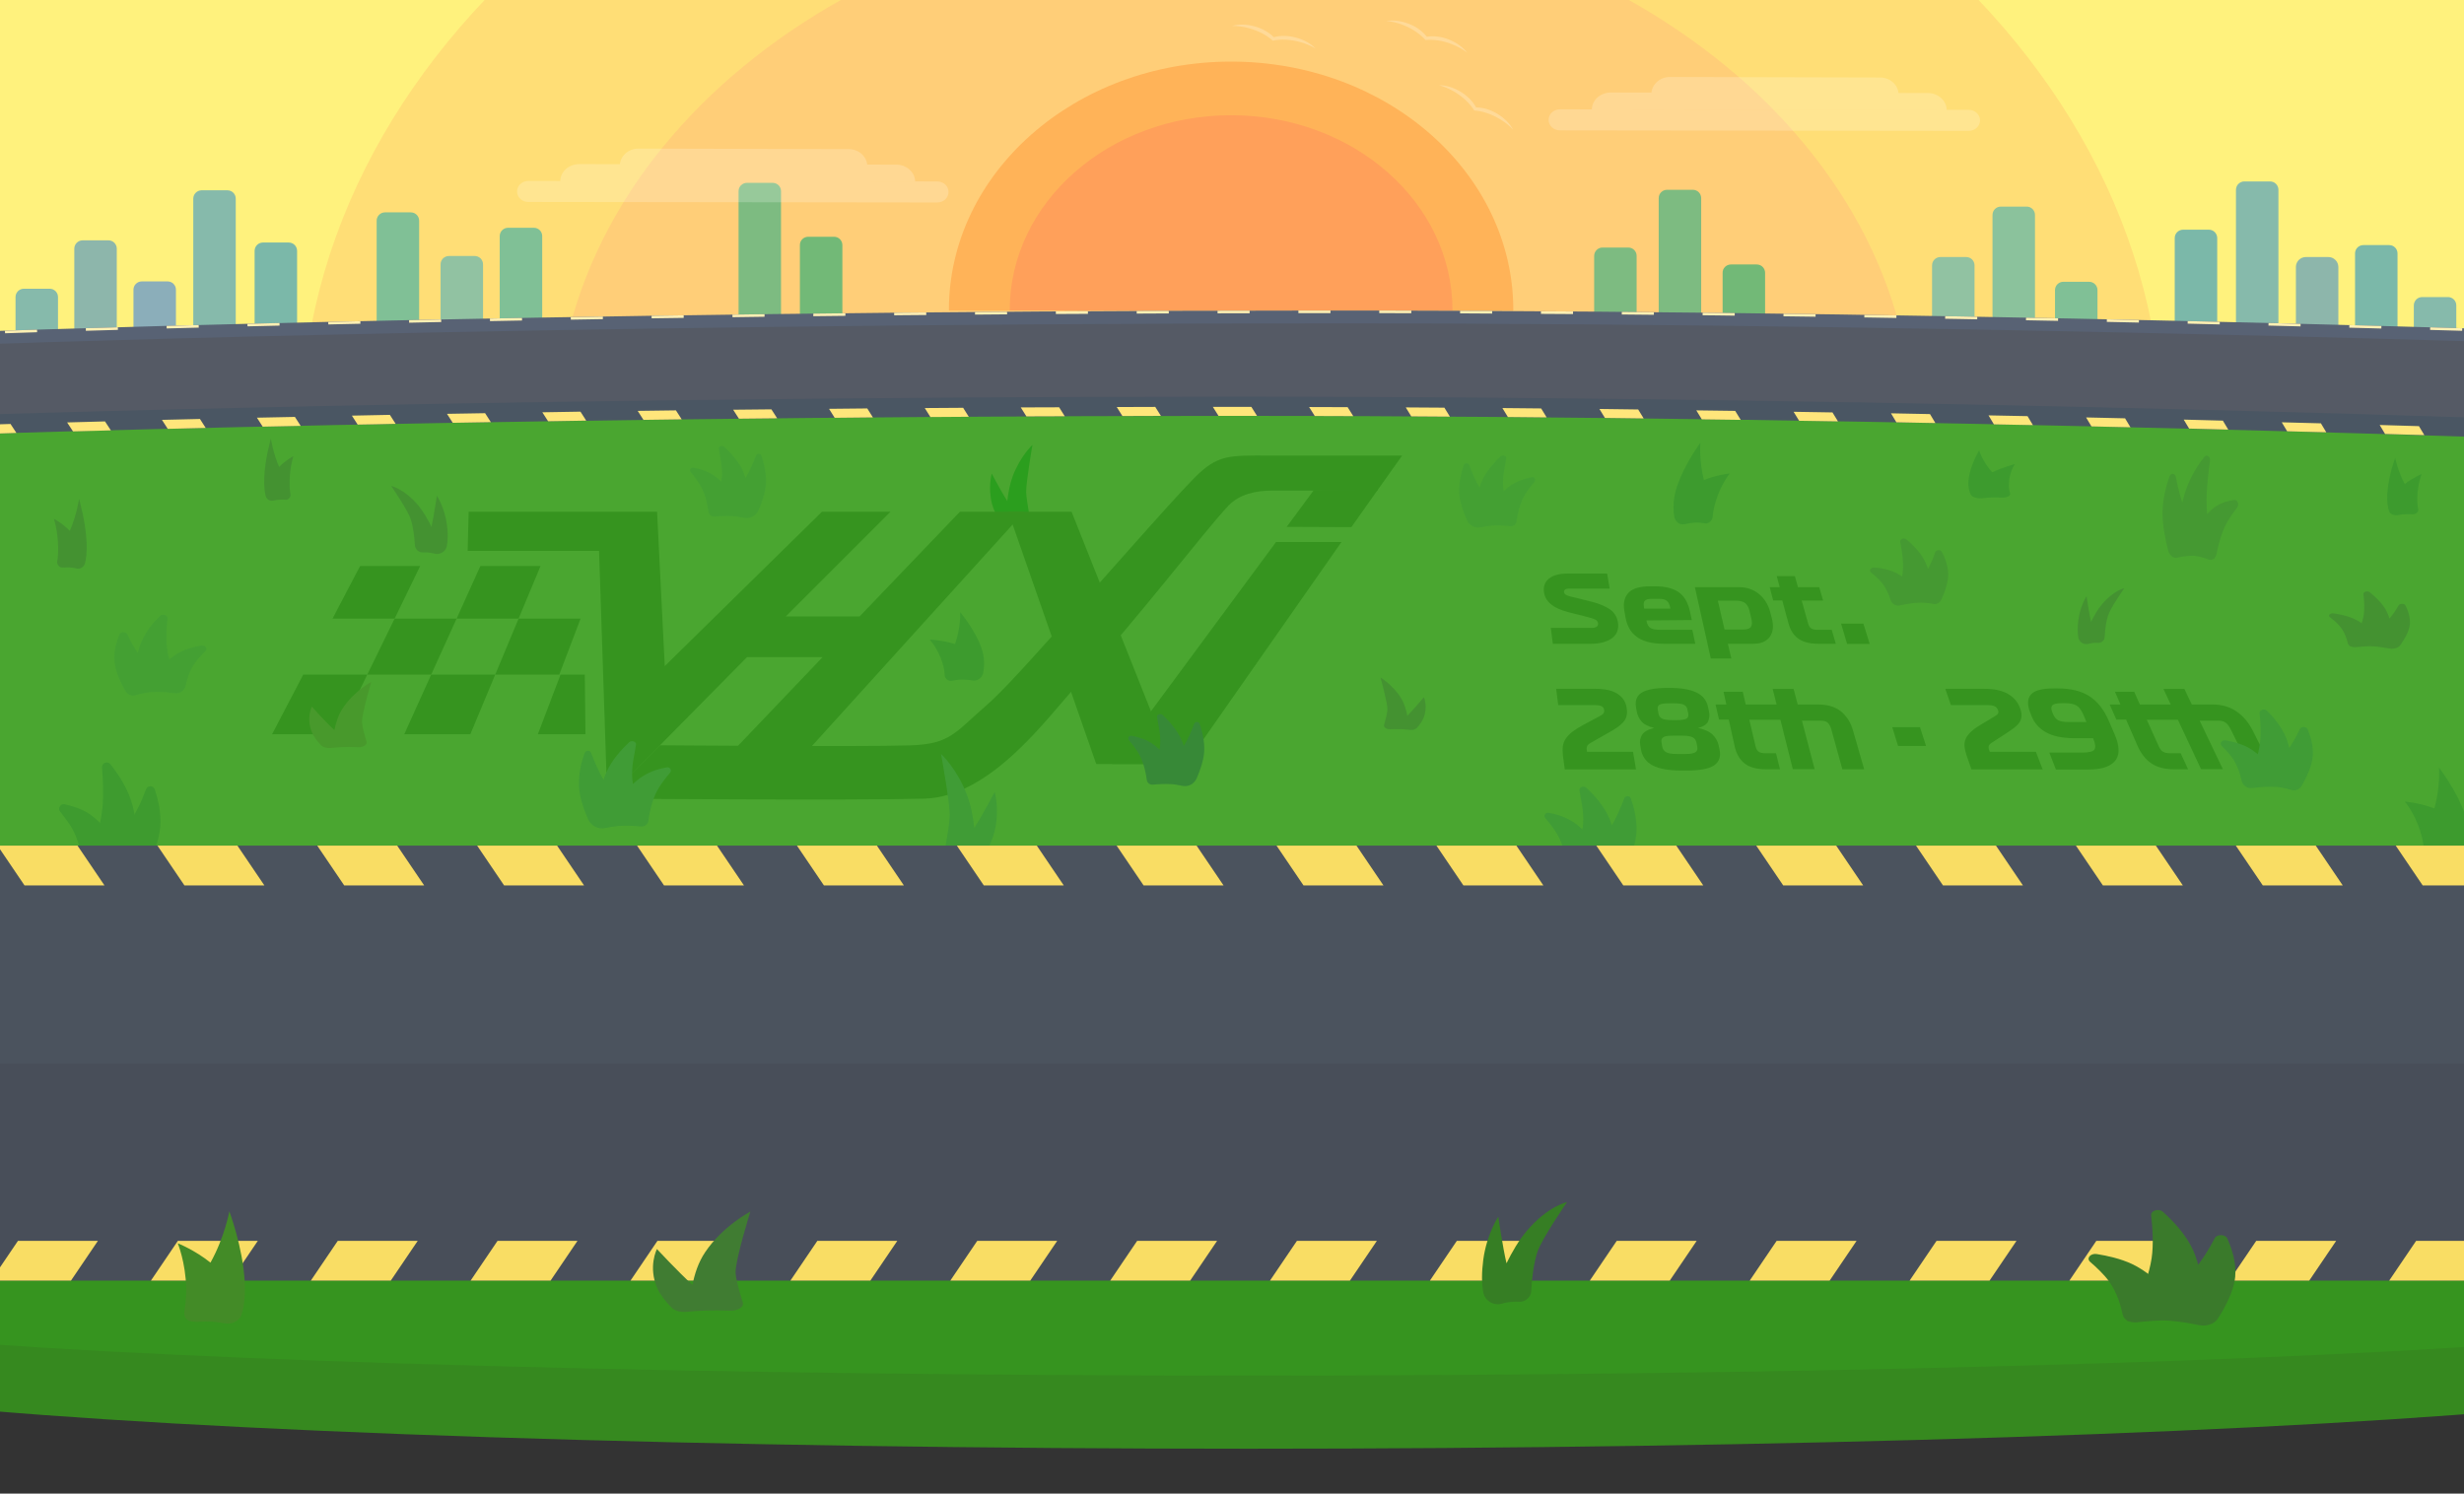 <?xml version="1.0" encoding="utf-8"?>
<!-- Generator: Adobe Illustrator 27.9.5, SVG Export Plug-In . SVG Version: 9.03 Build 54986)  -->
<svg version="1.1" id="Layer_1" xmlns="http://www.w3.org/2000/svg" xmlns:xlink="http://www.w3.org/1999/xlink" x="0px" y="0px"
	 viewBox="0 0 1920 1164" style="enable-background:new 0 0 1920 1164;" xml:space="preserve">
<rect x="0" y="0" width="1920" height="1164" fill="#333333" stroke="none"/>
<style type="text/css">
	.st0{fill:#FFF27D;}
	.st1{fill:#FFDE76;}
	.st2{fill:#FFCE78;}
	.st3{fill:#FFB358;}
	.st4{fill:#FFA05A;}
	.st5{opacity:0.8;}
	.st6{fill:#70A8B7;}
	.st7{fill:#5AAAB4;}
	.st8{fill:#68ADB7;}
	.st9{fill:#76BCAD;}
	.st10{fill:#6EBCA5;}
	.st11{fill:#60B99D;}
	.st12{fill:#8BAEBA;}
	.st13{fill:#4FB477;}
	.st14{fill:#5DB783;}
	.st15{opacity:0.2;}
	.st16{fill:#FFFFFF;}
	.st17{opacity:0.3;}
	.st18{fill:#4AA630;}
	.st19{fill:#2B9E1E;}
	.st20{fill:#36941F;}
	.st21{opacity:0.6;fill:#408532;enable-background:new    ;}
	.st22{opacity:0.6;}
	.st23{fill:#24872B;}
	.st24{fill:#35942E;}
	.st25{fill:#409C36;}
	.st26{opacity:0.6;fill:#207D1F;enable-background:new    ;}
	.st27{opacity:0.6;fill:#35942E;enable-background:new    ;}
	.st28{opacity:0.6;fill:#2B8F2F;enable-background:new    ;}
	.st29{fill:#2B8F2F;}
	.st30{fill:#408532;}
	.st31{fill:#459932;}
	.st32{fill:#48992C;}
	.st33{fill:#378937;}
	.st34{fill:#36891F;}
	.st35{fill:#484E59;}
	.st36{fill:#4B535E;}
	.st37{fill:#555A65;}
	.st38{fill:none;stroke:#4A5663;stroke-width:15;stroke-miterlimit:10;}
	.st39{fill:#FFE67B;}
	.st40{fill:none;stroke:#586274;stroke-width:10;stroke-miterlimit:10;}
	.st41{fill:none;stroke:#FFF0B3;stroke-width:2;stroke-miterlimit:10;stroke-dasharray:0,0,25,38;}
	.st42{fill:#F9DD64;}
	.st43{fill:#367E24;}
	.st44{fill:#3A7A2B;}
	.st45{fill:#407C32;}
	.st46{fill:#438B27;}
</style>
<g id="bg">
	<rect x="-11" class="st0" width="1931" height="355"/>
</g>
<g id="sky">
	<path class="st1" d="M1685,341c0-0.4,0-0.7,0-1.1c0-314.6-324.7-569.6-725.3-569.6s-725.3,255-725.3,569.6c0,0.4,0,0.7,0,1.1H1685
		L1685,341z"/>
	<path class="st2" d="M1491,339c0-0.3,0-0.5,0-0.8c0-229.4-236.7-415.3-528.8-415.3S433.4,108.9,433.4,338.2c0,0.3,0,0.5,0,0.8H1491
		z"/>
	<g>
		<path class="st3" d="M1179.2,242c0-0.1,0-0.2,0-0.4c0-106.9-98.4-193.6-219.9-193.6s-219.9,86.7-219.9,193.6c0,0.1,0,0.2,0,0.4
			H1179.2L1179.2,242z"/>
		<path class="st4" d="M1131.8,242c0-0.1,0-0.2,0-0.3c0-83.9-77.2-151.9-172.5-151.9s-172.5,68-172.5,151.9c0,0.1,0,0.2,0,0.3
			H1131.8z"/>
	</g>
</g>
<g id="buildings">
	<g class="st5">
		<path class="st6" d="M1796.8,200.3h17.5c4.3,0,7.8,3.5,7.8,7.8V277c0,4.3-3.5,7.8-7.8,7.8h-17.5c-4.3,0-7.8-3.5-7.8-7.8v-68.9
			C1789,203.8,1792.5,200.3,1796.8,200.3z"/>
	</g>
	<g class="st5">
		<path class="st7" d="M1841.6,191h20.1c3.6,0,6.5,2.9,6.5,6.5v88.9c0,3.6-2.9,6.5-6.5,6.5h-20.1c-3.6,0-6.5-2.9-6.5-6.5v-88.9
			C1835.1,193.9,1838,191,1841.6,191z"/>
	</g>
	<g class="st5">
		<path class="st8" d="M1887.4,231.5h20.1c3.6,0,6.5,2.9,6.5,6.5v82.2c0,3.6-2.9,6.5-6.5,6.5h-20.1c-3.6,0-6.5-2.9-6.5-6.5V238
			C1880.9,234.4,1883.8,231.5,1887.4,231.5z"/>
	</g>
	<g class="st5">
		<path class="st7" d="M1701.1,179h20.1c3.6,0,6.5,2.9,6.5,6.5v64.7c0,3.6-2.9,6.5-6.5,6.5h-20.1c-3.6,0-6.5-2.9-6.5-6.5v-64.7
			C1694.6,181.9,1697.5,179,1701.1,179z"/>
	</g>
	<g class="st5">
		<path class="st8" d="M1748.8,141.4h20.1c3.6,0,6.5,2.9,6.5,6.5v143.8c0,3.6-2.9,6.5-6.5,6.5h-20.1c-3.6,0-6.5-2.9-6.5-6.5V147.9
			C1742.3,144.4,1745.2,141.4,1748.8,141.4z"/>
	</g>
	<g class="st5">
		<path class="st9" d="M1512,200.3h20.1c3.6,0,6.5,2.9,6.5,6.5v45.6c0,3.6-2.9,6.5-6.5,6.5H1512c-3.6,0-6.5-2.9-6.5-6.5v-45.6
			C1505.5,203.2,1508.4,200.3,1512,200.3z"/>
	</g>
	<g class="st5">
		<path class="st10" d="M1559.1,161h20.1c3.6,0,6.5,2.9,6.5,6.5v88.9c0,3.6-2.9,6.5-6.5,6.5h-20.1c-3.6,0-6.5-2.9-6.5-6.5v-88.9
			C1552.6,163.9,1555.5,161,1559.1,161z"/>
	</g>
	<g class="st5">
		<path class="st11" d="M1607.8,219.6h20.1c3.6,0,6.5,2.9,6.5,6.5v82.2c0,3.6-2.9,6.5-6.5,6.5h-20.1c-3.6,0-6.5-2.9-6.5-6.5v-82.2
			C1601.3,222.5,1604.2,219.6,1607.8,219.6z"/>
	</g>
	<path class="st12" d="M110.5,219.3h20.1c3.6,0,6.5,2.9,6.5,6.5v34.4c0,3.6-2.9,6.5-6.5,6.5h-20.1c-3.6,0-6.5-2.9-6.5-6.5v-34.4
		C104,222.2,106.9,219.3,110.5,219.3z"/>
	<g class="st5">
		<path class="st6" d="M64.4,187.3h20.1c3.6,0,6.5,2.9,6.5,6.5V276c0,3.6-2.9,6.5-6.5,6.5H64.4c-3.6,0-6.5-2.9-6.5-6.5v-82.2
			C57.9,190.2,60.8,187.3,64.4,187.3z"/>
	</g>
	<g class="st5">
		<path class="st8" d="M18.6,225h20.1c3.6,0,6.5,2.9,6.5,6.5v95.3c0,3.6-2.9,6.5-6.5,6.5H18.6c-3.6,0-6.5-2.9-6.5-6.5v-95.3
			C12.1,227.9,15,225,18.6,225z"/>
	</g>
	<g class="st5">
		<path class="st7" d="M204.9,189h20.1c3.6,0,6.5,2.9,6.5,6.5v60c0,3.6-2.9,6.5-6.5,6.5h-20.1c-3.6,0-6.5-2.9-6.5-6.5v-60
			C198.4,191.9,201.3,189,204.9,189z"/>
	</g>
	<g class="st5">
		<path class="st8" d="M157.1,148.3h20.1c3.6,0,6.5,2.9,6.5,6.5v150.1c0,3.6-2.9,6.5-6.5,6.5h-20.1c-3.6,0-6.5-2.9-6.5-6.5V154.8
			C150.6,151.2,153.6,148.3,157.1,148.3z"/>
	</g>
	<g class="st5">
		<path class="st11" d="M395.9,177.5H416c3.6,0,6.5,2.9,6.5,6.5v77.2c0,3.6-2.9,6.5-6.5,6.5h-20.1c-3.6,0-6.5-2.9-6.5-6.5V184
			C389.4,180.4,392.3,177.5,395.9,177.5z"/>
	</g>
	<g class="st5">
		<path class="st9" d="M349.8,199.5h20.1c3.6,0,6.5,2.9,6.5,6.5v57c0,3.6-2.9,6.5-6.5,6.5h-20.1c-3.6,0-6.5-2.9-6.5-6.5v-57
			C343.3,202.4,346.2,199.5,349.8,199.5z"/>
	</g>
	<g class="st5">
		<path class="st11" d="M300,165.5h20.1c3.6,0,6.5,2.9,6.5,6.5v107.1c0,3.6-2.9,6.5-6.5,6.5H300c-3.6,0-6.5-2.9-6.5-6.5V172
			C293.5,168.4,296.4,165.5,300,165.5z"/>
	</g>
	<g class="st5">
		<path class="st13" d="M629.8,184.5h20.1c3.6,0,6.5,2.9,6.5,6.5v60c0,3.6-2.9,6.5-6.5,6.5h-20.1c-3.6,0-6.5-2.9-6.5-6.5v-60
			C623.2,187.4,626.2,184.5,629.8,184.5z"/>
	</g>
	<g class="st5">
		<path class="st14" d="M582,142.5h20.1c3.6,0,6.5,2.9,6.5,6.5v150.1c0,3.6-2.9,6.5-6.5,6.5H582c-3.6,0-6.5-2.9-6.5-6.5V149
			C575.5,145.4,578.4,142.5,582,142.5z"/>
	</g>
	<g class="st5">
		<path class="st13" d="M1348.8,206.1h20.1c3.6,0,6.5,2.9,6.5,6.5v60c0,3.6-2.9,6.5-6.5,6.5h-20.1c-3.6,0-6.5-2.9-6.5-6.5v-60
			C1342.2,209,1345.2,206.1,1348.8,206.1z"/>
	</g>
	<g class="st5">
		<path class="st14" d="M1299,147.9h20.1c3.6,0,6.5,2.9,6.5,6.5v150.1c0,3.6-2.9,6.5-6.5,6.5H1299c-3.6,0-6.5-2.9-6.5-6.5V154.4
			C1292.5,150.8,1295.4,147.9,1299,147.9z"/>
	</g>
	<g class="st5">
		<path class="st14" d="M1248.7,192.9h20.1c3.6,0,6.5,2.9,6.5,6.5v150.1c0,3.6-2.9,6.5-6.5,6.5h-20.1c-3.6,0-6.5-2.9-6.5-6.5V199.4
			C1242.2,195.9,1245.1,192.9,1248.7,192.9z"/>
	</g>
</g>
<g class="st15">
	<path class="st16" d="M1534.1,102l-318.6-0.4c-4.9,0-8.8-3.7-8.8-8.2l0,0c0-4.5,3.9-8.2,8.8-8.2l318.6,0.4c4.9,0,8.8,3.7,8.8,8.2
		l0,0C1542.9,98.3,1539,102,1534.1,102z"/>
	<path class="st16" d="M1479.3,73.8L1287,73.5c-0.1,0-0.2-0.1-0.2-0.2l0,0c0-7.3,6.5-13.3,14.4-13.3l163.8,0.4c8,0,14.4,6,14.4,13.3
		l0,0C1479.5,73.8,1479.4,73.8,1479.3,73.8L1479.3,73.8z"/>
	<path class="st16" d="M1516.6,86l-276-0.4c-0.1,0-0.2-0.1-0.2-0.2l0,0c0-7.3,6.6-13.3,14.7-13.3l247.1,0.4c8.1,0,14.7,6,14.7,13.3
		l0,0C1516.8,85.9,1516.7,86,1516.6,86L1516.6,86z"/>
</g>
<g class="st17">
	<g class="st5">
		<path class="st16" d="M1133.6,71.7c6.7,4,11.9,9.2,15.2,14.4c6.2,0.4,13.2,2.7,19.9,6.7c4.1,2.4,7.6,5.3,10.4,8.3
			c-2.5-4.6-6.7-9-12.3-12.4c-5.5-3.3-11.4-5-16.6-5c-2.5-4.6-6.7-9-12.2-12.3c-5.5-3.3-11.4-5-16.7-5
			C1125.4,67.5,1129.6,69.3,1133.6,71.7L1133.6,71.7L1133.6,71.7z"/>
	</g>
	<g class="st5">
		<path class="st16" d="M1093.4,19.5c7.3,2.9,13.3,7.1,17.4,11.7c6.2-0.6,13.5,0.4,20.7,3.3c4.4,1.7,8.3,3.9,11.7,6.5
			c-3.2-4.1-8.1-7.8-14.2-10.2c-6-2.4-12.1-3-17.2-2.2c-3.2-4.1-8.1-7.8-14.1-10.1s-12.1-3-17.3-2.2
			C1084.6,16.7,1089,17.8,1093.4,19.5z"/>
	</g>
	<g class="st5">
		<path class="st16" d="M973.2,22c7.5,2,14,5.5,18.6,9.7c6.1-1.3,13.4-1.1,21,1c4.6,1.2,8.7,3,12.3,5.1c-3.7-3.8-9-6.9-15.2-8.5
			c-6.2-1.7-12.3-1.7-17.3-0.3c-3.7-3.7-8.9-6.8-15.1-8.5c-6.2-1.7-12.4-1.7-17.4-0.3C964.2,20.2,968.7,20.7,973.2,22L973.2,22
			L973.2,22z"/>
	</g>
</g>
<g class="st15">
	<path class="st16" d="M730.3,157.8l-318.6-0.4c-4.9,0-8.8-3.6-8.8-8.2l0,0c0-4.5,3.9-8.2,8.8-8.2l318.6,0.4c4.9,0,8.8,3.6,8.8,8.2
		l0,0C739.1,154.2,735.2,157.8,730.3,157.8z"/>
	<path class="st16" d="M675.5,129.7l-192.3-0.4c-0.1,0-0.2-0.1-0.2-0.2l0,0c0-7.3,6.5-13.3,14.5-13.3l163.8,0.4
		c8,0,14.5,6,14.5,13.3l0,0C675.7,129.6,675.6,129.7,675.5,129.7L675.5,129.7z"/>
	<path class="st16" d="M712.8,141.8l-276-0.4c-0.1,0-0.2-0.1-0.2-0.2l0,0c0-7.4,6.6-13.3,14.7-13.3l247.1,0.4
		c8.1,0,14.7,6,14.7,13.3l0,0C713,141.7,712.9,141.8,712.8,141.8L712.8,141.8z"/>
</g>
<g id="grass_">
	<rect x="-31" y="311" class="st18" width="1987" height="421"/>
</g>
<path class="st19" d="M799.6,383.3c0.1,3.8,1.3,11.3,2.4,17.7c0.5,2.7-1.8,5.1-4.5,4.9c-1.5-0.1-3.1-0.2-4.7-0.2
	c-3.5,0-6.9,0.3-9.8,0.9c-2,0.4-4.1-0.6-5.1-2.4c-2-3.6-3.8-7.5-4.9-11.5c-3.3-13-0.2-23.6-0.2-23.6s7.2,13.7,12.1,21.4
	c0.7-6.3,2-13.4,4.3-19.6c6-15.6,15.3-24.2,15.3-24.2S799.5,375.9,799.6,383.3L799.6,383.3z"/>
<g>
	<path class="st20" d="M1221.9,477c-5.9-1.5-10.4-3.6-13.5-6.2c-3.1-2.6-4.8-5.7-5.3-9.3c-0.6-4.5,0.7-8,3.9-10.6
		c3.2-2.6,8-3.9,14.4-3.9h30.9l2,11.7h-31.3c-1.7,0-2.9,0.3-3.5,0.8c-0.6,0.5-0.9,1.2-0.8,1.8c0.1,0.9,0.6,1.6,1.3,2.1
		c0.8,0.5,1.9,1,3.5,1.4l15.5,3.8c6.6,1.6,11.7,3.7,15.2,6.1c3.6,2.4,5.8,5.8,6.5,10.2c0.4,2.3,0.3,4.4-0.3,6.5s-1.8,3.8-3.5,5.3
		s-4,2.7-6.9,3.6s-6.4,1.4-10.4,1.4h-29.6l-1.6-12.4h31.8c2.1,0,3.5-0.4,4.2-1.1s1-1.6,0.8-2.6c-0.2-1.2-0.8-2.1-2-2.7
		c-1.1-0.6-3.1-1.3-6-2L1221.9,477L1221.9,477z"/>
	<path class="st20" d="M1282.9,483.5l0.1,0.3c0.5,2.8,1.6,4.7,3.1,5.6c1.6,1,4,1.4,7.4,1.4h25.2l2.3,10.9h-24.5
		c-4.9,0-9.1-0.5-12.7-1.5c-3.6-1-6.5-2.4-8.8-4.2c-2.3-1.8-4.2-3.9-5.5-6.4c-1.3-2.5-2.3-5.2-2.8-8.2l-1-5.6
		c-1-5.8,0.1-10.4,3.2-13.8c3.1-3.4,8.9-5.1,17.4-5.1h3.2c4.5,0,8.4,0.5,11.6,1.4s5.9,2.3,8,4c2.1,1.8,3.8,3.9,5,6.3
		c1.2,2.5,2.2,5.2,2.8,8.2l1.4,6.4L1282.9,483.5L1282.9,483.5z M1286.8,466.7c-2.6,0-4.3,0.5-5.2,1.5c-0.8,1-1,2.7-0.6,5.1l0.2,1
		h20.4l-0.2-1c-0.5-2.4-1.3-4.1-2.6-5.1c-1.3-1-3.1-1.5-5.6-1.5H1286.8L1286.8,466.7z"/>
	<path class="st20" d="M1320.7,457.6h34.5c6,0,11.1,1.8,15.4,5.3c4.3,3.5,7.3,8.3,8.8,14.2l1.2,4.4c1.6,6,1.1,10.9-1.4,14.6
		c-2.6,3.7-6.9,5.6-13.1,5.6h-19.7l2.7,11.5h-16L1320.7,457.6L1320.7,457.6z M1338.6,468.2l5.2,22.4h14.2c3.4,0,5.5-0.7,6.4-2.1
		c0.9-1.4,1-3.5,0.3-6.5l-1.4-5.8c-0.7-2.9-1.8-4.9-3.4-6.2c-1.6-1.2-4-1.9-7.3-1.9H1338.6L1338.6,468.2z"/>
	<path class="st20" d="M1379,457.6h7.8l-2.3-8.6h14.1l2.4,8.6h16.6l3,10.4h-16.7l5,17.8c0.5,1.9,1.3,3.2,2.4,3.9
		c1.1,0.7,2.6,1.1,4.6,1.1h11.4l3.2,10.9h-13.3c-6.9,0-12.2-1.3-15.9-4c-3.7-2.6-6.2-6.6-7.7-12l-4.8-17.8h-7.1L1379,457.6
		L1379,457.6z"/>
	<path class="st20" d="M1434.6,486h17.4l4.9,15.8h-17.6L1434.6,486z"/>
	<path class="st20" d="M1274.8,599.6h-55.5l-1.4-10.6c-0.3-2.8-0.4-5.2-0.1-7.4s1.1-4.2,2.3-6c1.2-1.8,2.9-3.6,5.1-5.3
		c2.2-1.7,5-3.5,8.4-5.3l12.9-6.9c1.4-0.7,2.4-1.4,2.9-2.1c0.5-0.7,0.7-1.5,0.6-2.6c-0.2-1.5-0.9-2.6-2.1-3.1
		c-1.2-0.5-2.7-0.8-4.5-0.8h-29.2l-1.6-12.7h30.4c7.7,0,13.5,1.3,17.4,3.9c4,2.6,6.4,6.2,7.1,10.7c0.4,2.6,0.4,4.8-0.1,6.7
		s-1.4,3.5-2.8,5s-3.1,2.9-5.2,4.3c-2.1,1.4-4.6,2.8-7.4,4.4l-11.8,6.7c-1.9,1-3,2-3.4,2.8s-0.6,1.8-0.4,2.9l0.2,1.7h35.9
		L1274.8,599.6L1274.8,599.6z"/>
	<path class="st20" d="M1279.4,539.7c3.9-2.4,10.5-3.6,19.6-3.6h2c9.1,0,16.1,1.2,21,3.6c4.9,2.4,7.9,6.2,9,11.5l0.7,3.3
		c0.6,2.6,0.3,5.1-0.6,7.5c-1,2.4-3.6,4.2-7.9,5.3c5.3,1.2,9.2,3,11.5,5.4s3.8,5,4.4,7.8l0.8,3.6c1.2,5.5-0.3,9.7-4.3,12.4
		c-4.1,2.7-11.2,4-21.2,4h-3.8c-10,0-17.6-1.3-22.8-4c-5.1-2.7-8.1-6.8-9.1-12.4l-0.6-3.6c-0.5-2.8,0-5.4,1.4-7.8
		c1.4-2.4,4.6-4.2,9.4-5.4c-4.8-1.2-8.1-2.9-10-5.3c-1.9-2.4-3.1-4.9-3.5-7.5l-0.6-3.3C1273.9,545.9,1275.5,542,1279.4,539.7
		L1279.4,539.7z M1319,574.6c-1.6-0.8-4.3-1.3-8.1-1.3h-7.3c-3.9,0-6.4,0.4-7.6,1.3c-1.2,0.8-1.7,2.2-1.3,4.1l0.5,3
		c0.3,1.9,1.3,3.4,2.9,4.4s4.5,1.5,8.6,1.5h6.5c4.2,0,6.8-0.5,8.1-1.5s1.6-2.5,1.2-4.4l-0.6-3C1321.5,576.8,1320.5,575.4,1319,574.6
		L1319,574.6z M1312.1,549.2c-1.5-0.8-4.2-1.1-8-1.1h-3.5c-3.8,0-6.3,0.4-7.5,1.1s-1.7,2.1-1.3,3.9l0.5,2.9c0.3,1.9,1.3,3.2,2.8,4
		c1.5,0.8,4.3,1.2,8.4,1.2h2.7c4.1,0,6.7-0.4,8-1.2c1.2-0.8,1.7-2.1,1.3-4l-0.6-2.9C1314.6,551.2,1313.6,549.9,1312.1,549.2z"/>
	<path class="st20" d="M1336.8,549h8.4l-2.2-9.9h15l2.3,9.9h28.1l3,11.9h-28.3l4.8,20.4c0.5,2.2,1.3,3.7,2.5,4.5
		c1.1,0.8,2.8,1.2,4.9,1.2h8.6l3.1,12.5h-10.7c-7.4,0-13.1-1.5-16.9-4.6c-3.9-3-6.5-7.6-7.8-13.7l-4.5-20.4h-7.6L1336.8,549
		L1336.8,549z"/>
	<path class="st20" d="M1381.3,536.9h16.3l3.2,12.1h15.7c7.6,0,13.5,1.8,18,5.4c4.4,3.6,7.6,8.5,9.4,14.8l8.7,30.3h-17l-8.5-30.8
		c-0.7-2.6-1.7-4.4-2.9-5.5s-3.1-1.6-5.6-1.6h-14.5l9.9,37.8h-17L1381.3,536.9L1381.3,536.9z"/>
	<path class="st20" d="M1474.5,566.7h21.6l4.7,14.6H1479L1474.5,566.7L1474.5,566.7z"/>
	<path class="st20" d="M1591.7,599.6h-55.5l-3.7-10.6c-0.9-2.8-1.5-5.2-1.7-7.4s0.2-4.2,1-6c0.8-1.8,2.2-3.6,4-5.3
		c1.8-1.7,4.2-3.5,7.3-5.3l11.4-6.9c1.2-0.7,2.1-1.4,2.4-2.1c0.4-0.7,0.4-1.5,0-2.6c-0.6-1.5-1.5-2.6-2.8-3.1
		c-1.3-0.5-2.9-0.8-4.7-0.8h-29.2l-4.4-12.7h30.4c7.7,0,13.8,1.3,18.3,3.9c4.6,2.6,7.7,6.2,9.4,10.7c1,2.6,1.4,4.8,1.3,6.7
		c-0.1,1.9-0.7,3.5-1.7,5c-1,1.5-2.5,2.9-4.3,4.3c-1.8,1.4-4,2.8-6.4,4.4l-10.3,6.7c-1.6,1-2.6,2-2.8,2.8s-0.2,1.8,0.2,2.9l0.6,1.7
		h35.9L1591.7,599.6L1591.7,599.6z"/>
	<path class="st20" d="M1594.3,570.7c-5.4-3-9.1-7.2-11.3-12.8l-1.1-2.8c-2.4-6.1-2.1-10.7,0.7-13.9c2.8-3.2,8.7-4.7,17.7-4.7h3.3
		c10,0,18.1,2,24.4,6c6.3,4,11.4,10.4,15.2,19.2l4.7,10.9c1.7,4,2.7,7.7,2.9,11.1c0.2,3.3-0.5,6.2-2.1,8.5c-1.6,2.3-4.2,4.2-7.7,5.5
		c-3.5,1.3-8.1,2-13.7,2h-25.3l-5.1-13.2h25.8c5.2,0,8.3-0.8,9.3-2.4c1.1-1.6,0.8-4.3-0.7-8l-0.3-0.8h-15.3
		C1606.8,575.2,1599.7,573.7,1594.3,570.7L1594.3,570.7z M1625.8,562.7l-2.1-5.1c-1.6-3.8-3.4-6.4-5.5-7.7s-5.2-1.9-9.3-1.9h-2.2
		c-4,0-6.5,0.5-7.5,1.7c-0.9,1.1-1,2.7-0.2,4.8l0.7,1.8c1,2.4,2.3,4.1,4.1,5c1.7,0.9,4.4,1.4,8,1.4L1625.8,562.7L1625.8,562.7z"/>
	<path class="st20" d="M1643.9,549h8.4l-4.3-9.9h15l4.4,9.9h28.1l5.6,11.9h-28.3l9.2,20.4c1,2.2,2.1,3.7,3.4,4.5
		c1.3,0.8,3.1,1.2,5.2,1.2h8.6l5.8,12.5h-10.7c-7.4,0-13.4-1.5-17.9-4.6c-4.5-3-8.1-7.6-10.8-13.7l-8.9-20.4h-7.6L1643.9,549
		L1643.9,549z"/>
	<path class="st20" d="M1685.8,536.9h16.3l5.8,12.1h15.7c7.6,0,13.9,1.8,19.1,5.4c5.2,3.6,9.4,8.5,12.6,14.8l15.3,30.3h-17
		l-15.2-30.8c-1.3-2.6-2.6-4.4-4.1-5.5c-1.4-1.1-3.4-1.6-6-1.6H1714l18.1,37.8h-17L1685.8,536.9L1685.8,536.9z"/>
</g>
<g>
	<polygon class="st20" points="785.6,398.8 835,398.8 913.2,595.4 854.2,595.4 	"/>
	<polygon class="st20" points="365.2,398.8 512,398.8 518,519.1 640.5,398.8 693.9,398.8 612.3,480.4 669.8,480.4 748,398.8 
		798.1,398.8 630.3,584 572.4,584 641,512.1 582.1,512.1 473.2,622.4 466.8,429.3 364.4,429.3 	"/>
	<polygon class="st20" points="866.5,595.4 924.3,595.4 1045.3,422.4 994.3,422.4 	"/>
	<polygon class="st20" points="1023.8,381.9 1073.6,381.7 1053,410.8 1002.6,410.6 	"/>
	<path class="st20" d="M1092.6,355c0,0-33.7,0-44.1,0h-59.8c-31.2,0-39.9-0.9-58.1,17.5c-20.5,20.7-79,88.3-124.4,138.3
		c-9,9.9-26.1,28.9-37.7,39c-24.3,21-27.9,30.2-59.8,31.1c-40.6,1.2-194.5-0.1-194.5-0.1l-41.1,41.6c0,0,191.5,1.5,247.1,0
		c52-1.4,95.6-62.9,118.3-87.6C884.4,484.9,939,413.3,957,394.3c8.8-9.3,21.5-12,34.8-12c21.3,0,81.4,0,81.4,0L1092.6,355
		L1092.6,355z"/>
	<polygon class="st20" points="307.5,482.1 259.1,482.1 280.6,441.1 327.4,441.1 	"/>
	<polygon class="st20" points="336,525.7 286.2,525.7 307.5,482.1 355.8,482.1 	"/>
	<polygon class="st20" points="404.1,482.1 355.8,482.1 374.3,441.1 421.2,441.1 	"/>
	<polygon class="st20" points="435.8,525.7 385.9,525.7 404.1,482.1 452.4,482.1 	"/>
	<polygon class="st20" points="366.5,572.2 315,572.2 336,525.7 385.9,525.7 	"/>
	<polygon class="st20" points="263.5,572.2 212,572.2 236.3,525.7 286.2,525.7 	"/>
	<polygon class="st20" points="455.7,525.7 436.8,525.7 419.1,572.2 456.2,572.2 	"/>
</g>
<path class="st21" d="M222.4,389.5c2.4,0.2,4.4-2,3.9-4.5c-0.4-2.3-0.7-5.5-0.6-10.1c0.2-11.3,2.9-19.4,2.9-19.4s-5.8,2.9-11.1,8.4
	l0,0c-4.8-11-6.4-22.2-6.4-22.2s-4.6,15.6-5.2,30.5c-0.3,6.7,0.4,11.3,1.1,14.3c0.7,2.7,3.4,4.2,6.1,3.6c1.6-0.4,3.5-0.7,5.6-0.7
	C219.9,389.3,221.2,389.4,222.4,389.5L222.4,389.5z"/>
<g class="st22">
	<path class="st23" d="M408.5,806.2c0,0-12.8-8.1-19.9-18.8c-2.9-4.4-5.5-10.5-7.2-15c-0.8-2.1-3.8-2-4.5,0.1
		c-1.6,4.8-3.3,11.8-2.8,18.8c0.5,7.4,3.9,15.5,6.2,20.4c1.2,2.6,4.2,3.9,6.9,3.1c2.8-0.8,6.5-1.8,10.4-2.1
		c3.2-0.3,7.9,0.2,11.4,0.8c2.4,0.4,4.6-1.3,5-3.6c0.6-4.3,2-10.9,4.9-16.3c1.7-3.2,4.4-6.8,6.7-9.5c1.5-1.7-0.1-4.3-2.3-3.8
		c-3.7,0.8-8.4,2.2-12.4,4.8c-7.6,5-14,15.3-14,15.3"/>
	<path class="st23" d="M385.6,810.1c0,0-1-18.9,3.4-32c2.6-7.7,7.2-14.3,10.7-18.7c1.5-1.8,4.4-0.6,4.2,1.7
		c-0.5,5.9-0.9,14.3-0.2,20.9c1.7,15.5,8.9,30.6,8.9,30.6"/>
</g>
<g class="st22">
	<path class="st24" d="M72.7,666.4c0,0,19.4-12.3,30.2-28.5c4.4-6.7,8.4-16,10.9-22.8c1.2-3.2,5.7-3.1,6.8,0.1
		c2.4,7.3,5.1,17.9,4.3,28.5c-0.8,11.2-5.8,23.5-9.4,31c-1.9,3.9-6.3,6-10.5,4.7s-9.8-2.7-15.8-3.2c-4.8-0.5-12,0.4-17.3,1.2
		c-3.6,0.6-7-1.9-7.5-5.5c-1-6.5-3-16.5-7.4-24.8c-2.5-4.9-6.7-10.3-10.1-14.5c-2.2-2.6,0.2-6.5,3.5-5.8c5.7,1.2,12.8,3.4,18.9,7.3
		c11.6,7.5,21.2,23.3,21.2,23.3"/>
	<path class="st24" d="M107.2,672.2c0,0,1.5-28.7-5.1-48.4c-3.9-11.7-10.9-21.8-16.2-28.3c-2.2-2.7-6.7-0.9-6.4,2.6
		c0.7,8.9,1.4,21.6,0.3,31.7c-2.6,23.5-13.4,46.4-13.4,46.4"/>
</g>
<g class="st22">
	<path class="st25" d="M1149.9,407.3c0,0-1.1-18.8,4.6-31.9c3.6-8.3,10.2-15.4,14.8-19.7c1.6-1.5,4.7-0.5,4.4,1.4
		c-0.7,5.9-3.1,13.5-2.4,22c1.4,15.5,9,22.7,9,22.7"/>
	<path class="st25" d="M1161.7,393.9c0,0,8-10.8,16.5-16.3c5.1-3.3,11.1-4.9,15.5-5.7c2-0.4,3.3,1.9,2,3.5
		c-2.7,3.2-6.3,7.7-8.4,11.8c-3.4,6.5-4.9,14.4-5.6,19.1c-0.3,2.3-2.4,3.9-4.7,3.7c-3.9-0.4-9.9-0.7-14.4-0.4
		c-2.9,0.2-5.9,0.8-8.5,1.3c-4.6,1-9.2-1.4-11.1-5.7c-2.5-5.6-5.3-13.4-5.9-20.5c-0.6-8.3,1.7-16.7,3.5-22.1c0.7-2,3.5-2,4.3,0
		c1.9,5.1,4.9,12.6,8.4,17.8c8,11.9,22.3,21,22.3,21"/>
</g>
<path class="st26" d="M1098.4,775.2c3.8,0.8,7.4-2.1,7.5-5.9c0.1-3.1,0.7-7.3,2.4-12.7c4.6-14.7,13-23.6,13-23.6s-13.2,0.5-26.1,4.5
	l0,0c-6.1-17.2-5.2-32.6-5.2-32.6s-15.2,17.7-21.9,36.8c-3.5,10-3,19-1.7,25.4c1,5.2,5.9,8.6,11.1,7.8c3-0.5,6.6-0.9,10.2-0.9
	S1095,774.5,1098.4,775.2L1098.4,775.2z"/>
<path class="st27" d="M1879.7,400.8c2.9,0.1,5.1-1.9,4.6-4.1c-0.5-2.1-0.8-5.1-0.7-9.3c0.3-10.5,3.4-17.9,3.4-17.9
	s-6.9,2.7-13.1,7.7l0,0c-5.7-10.2-7.5-20.5-7.5-20.5s-5.4,14.4-6.2,28.2c-0.3,6.2,0.4,10.4,1.3,13.2c0.8,2.5,4,3.9,7.2,3.3
	c1.8-0.4,4.1-0.7,6.6-0.7C1876.7,400.6,1878.2,400.7,1879.7,400.8L1879.7,400.8z"/>
<path class="st21" d="M1642.6,479.8c-1.5,4.6-2.3,11.1-2.6,16.5c-0.1,2.8-2.5,4.9-5.2,4.7c-1.7-0.1-3.5,0-4.9,0.2
	c-0.8,0.1-1.6,0.3-2.3,0.5c-3.6,1.1-7.4-1.1-8.1-4.8s-0.7-8.5,0-13.9c1.5-11,6.4-18.4,6.4-18.4s1.8,12.6,3.5,20
	c2.3-4.7,5.2-9.9,8.8-14c8.9-10.5,17.1-12.2,17.1-12.2S1644.4,473.9,1642.6,479.8L1642.6,479.8z"/>
<path class="st27" d="M741.8,530.5c-2.9,0.6-5.6-1.6-5.7-4.5c-0.1-2.4-0.5-5.5-1.8-9.7c-3.5-11.1-9.9-17.9-9.9-17.9s10,0.4,19.8,3.5
	l0,0c4.6-13.1,4-24.8,4-24.8s11.5,13.4,16.6,28c2.6,7.6,2.3,14.4,1.3,19.3c-0.8,3.9-4.5,6.6-8.4,5.9c-2.3-0.4-5-0.7-7.7-0.7
	S744.4,530,741.8,530.5L741.8,530.5z"/>
<path class="st28" d="M1148.3,788.6c3.6,0.2,6.4-3,5.8-6.6c-0.6-3.3-1-8.1-0.9-14.9c0.3-16.7,4.3-28.6,4.3-28.6s-8.6,4.3-16.4,12.3
	l0,0c-7.1-16.3-9.4-32.7-9.4-32.7s-6.8,23-7.7,45c-0.4,9.9,0.5,16.7,1.7,21.1c1,3.9,5,6.3,9,5.3c2.3-0.6,5.1-1.1,8.2-1.1
	C1144.6,788.4,1146.5,788.5,1148.3,788.6L1148.3,788.6z"/>
<path class="st21" d="M320.1,404.8c1.8,5.6,2.8,13.4,3.2,20c0.2,3.3,3,5.9,6.3,5.7c2.1-0.1,4.2,0,5.9,0.3c1,0.2,1.9,0.4,2.8,0.6
	c4.4,1.3,9-1.4,9.9-5.9c0.9-4.7,0.9-10.2,0-16.9c-1.8-13.3-7.8-22.3-7.8-22.3s-2.2,15.3-4.2,24.2c-2.8-5.7-6.4-12-10.6-17
	c-10.8-12.7-20.8-14.8-20.8-14.8S317.9,397.7,320.1,404.8L320.1,404.8z"/>
<g>
	<path class="st25" d="M1785.9,610.6c0,0,1.4-21.2-4.6-35.8c-3.6-8.7-9.9-16.1-14.8-20.9c-2-2-6.1-0.7-5.8,1.9
		c0.7,6.6,1.3,16,0.3,23.4c-2.3,17.4-10.9,32.8-10.9,32.8"/>
	<path class="st25" d="M1770.7,599.6c0,0-8.7-11.7-19.2-17.2c-5.5-2.9-12-4.5-17.1-5.4c-3-0.5-5.2,2.3-3.2,4.3
		c3.2,3.1,6.9,7.1,9.2,10.7c3.4,5.3,5.3,11.7,6.3,16.3c0.8,3.8,4.3,6.3,8.1,5.8c3.9-0.5,9.2-1,15.2-1s11.6,1.3,15.3,2.5
		c3.1,1,6.4-0.2,8.1-3c3.2-5.5,8-14.8,8.7-23.2c0.7-7.8-1.7-15.7-3.9-21c-1-2.4-5.1-2.4-6.2-0.1c-2.3,5-5.9,11.9-9.9,16.9
		c-9.8,12-27.5,21-27.5,21"/>
</g>
<path class="st21" d="M49,442.3c-2.7,0.2-4.9-2.3-4.4-5c0.5-2.5,0.8-6.2,0.7-11.3C45,413.3,42,404.3,42,404.3s6.5,3.3,12.4,9.4l0,0
	c5.4-12.4,7.2-24.9,7.2-24.9s5.2,17.5,5.9,34.2c0.3,7.5-0.4,12.6-1.3,16c-0.8,3-3.8,4.8-6.8,4c-1.8-0.5-3.9-0.8-6.2-0.8
	C51.8,442.2,50.3,442.2,49,442.3L49,442.3z"/>
<g class="st22">
	<path class="st25" d="M583.9,399.9c0,0,1.1-18.8-4.6-31.9c-3.6-8.3-10.2-15.4-14.8-19.7c-1.6-1.5-4.7-0.5-4.4,1.4
		c0.7,5.9,3.1,13.5,2.4,22c-1.4,15.5-9,22.7-9,22.7"/>
	<path class="st25" d="M572.2,386.5c0,0-8-10.8-16.5-16.3c-5.1-3.3-11.1-4.9-15.5-5.7c-2-0.4-3.3,1.9-2,3.5
		c2.7,3.2,6.3,7.7,8.4,11.8c3.4,6.5,4.9,14.4,5.5,19.1c0.3,2.3,2.4,3.9,4.7,3.7c3.9-0.4,9.9-0.7,14.5-0.4c2.9,0.2,5.9,0.8,8.5,1.3
		c4.6,1,9.2-1.4,11.1-5.7c2.5-5.6,5.3-13.4,5.9-20.5c0.6-8.3-1.7-16.7-3.5-22.1c-0.7-2-3.5-2-4.3,0c-1.9,5.1-4.9,12.6-8.5,17.8
		c-8,11.9-22.3,21-22.3,21"/>
</g>
<g class="st22">
	<path class="st29" d="M542.6,791c0,0-1.8-27.9,6.1-47.2c4.7-11.4,13-21.2,19.5-27.5c2.7-2.7,8-0.9,7.6,2.5
		c-0.9,8.7-1.7,21.1-0.3,30.8c3.1,22.9,14.4,43.3,14.4,43.3"/>
	<path class="st29" d="M562.8,778.5c0,0,9.2-12,21.1-17.1c6.2-2.7,13.7-3.9,19.6-4.5c3.5-0.3,6.3,3,4.1,5c-3.4,3.1-7.5,7.1-9.9,10.9
		c-3.4,5.3-5.1,11.8-5.9,16.7c-0.7,4.4-5,7.1-10,6.2c-5.7-1-12.8-2-17.9-2c-4.2,0-8.8,0.5-12.7,1.1c-6.2,0.9-12.9-2.3-16.3-7.8
		c-3.9-6.2-6.9-14.4-8.2-21.9c-1.5-8.5-0.7-17,1.4-22.7c0.9-2.5,5.7-2.2,7.2,0.4c3.2,5.7,7.9,13.5,13,19.2
		c12.5,13.8,33.9,25.2,33.9,25.2"/>
</g>
<path class="st28" d="M158,777.1c0.1,5,1.7,14.9,3.2,23.3c0.6,3.6-2.3,6.8-5.9,6.5c-2-0.2-4.1-0.2-6.2-0.2c-4.7,0-9.1,0.4-12.9,1.2
	c-2.7,0.5-5.4-0.8-6.7-3.1c-2.7-4.7-5.1-10-6.4-15.2c-4.3-17.2-0.2-31.1-0.2-31.1s9.5,18,15.9,28.1c0.9-8.3,2.6-17.7,5.7-25.8
	c7.8-20.6,20.2-31.9,20.2-31.9S157.8,767.4,158,777.1L158,777.1z"/>
<path class="st27" d="M1895.4,667c-3.3,0.6-6.6-2.3-6.8-6.1c-0.2-3.1-0.8-7.2-2.5-12.6c-4.4-14.5-12.2-23.6-12.2-23.6
	s11.6,0.9,23,5.3l0,0c4.8-16.7,3.6-31.8,3.6-31.8s13.9,17.8,20.4,36.8c3.4,9.9,3.2,18.7,2.3,25c-0.7,5-4.9,8.3-9.5,7.3
	c-2.6-0.6-5.8-1.1-8.9-1.2C1901.6,666.1,1898.3,666.5,1895.4,667L1895.4,667z"/>
<g class="st22">
	<path class="st30" d="M1836.2,498.6c0,0,15.5-6.4,24.1-14.9c3.6-3.5,6.7-8.3,8.7-11.9c0.9-1.6,4.6-1.6,5.4,0
		c1.9,3.8,4,9.4,3.4,14.9c-0.6,5.8-4.7,12.2-7.5,16.2c-1.5,2-5.1,3.1-8.4,2.5c-3.3-0.6-7.8-1.4-12.6-1.7c-3.8-0.2-9.6,0.2-13.8,0.6
		c-2.9,0.3-5.6-1-6-2.9c-0.8-3.4-2.4-8.6-5.9-12.9c-2-2.5-5.3-5.4-8.1-7.5c-1.8-1.4,0.2-3.4,2.8-3c4.5,0.6,10.2,1.8,15,3.8
		c9.2,3.9,16.9,12.1,16.9,12.1"/>
	<path class="st30" d="M1863.8,501.7c0,0,1.2-15-4.1-25.3c-3.1-6.1-8.7-11.3-13-14.8c-1.8-1.4-5.3-0.5-5.1,1.4
		c0.6,4.6,1.1,11.3,0.2,16.5c-2,12.3-10.7,24.2-10.7,24.2"/>
</g>
<g class="st22">
	<path class="st29" d="M656.3,825.6c0,0,25.6-16.2,39.8-37.5c5.9-8.8,11-21,14.4-30c1.6-4.2,7.5-4.1,8.9,0.1
		c3.2,9.6,6.7,23.6,5.7,37.5c-1.1,14.7-7.7,30.9-12.4,40.8c-2.5,5.2-8.3,7.8-13.8,6.2c-5.5-1.7-13-3.5-20.8-4.3
		c-6.3-0.6-15.9,0.5-22.8,1.6c-4.8,0.7-9.2-2.5-9.9-7.3c-1.3-8.5-4-21.7-9.7-32.6c-3.4-6.5-8.8-13.5-13.3-19
		c-2.9-3.5,0.3-8.6,4.7-7.7c7.4,1.6,16.8,4.5,24.8,9.7c15.3,9.9,27.9,30.7,27.9,30.7"/>
	<path class="st29" d="M701.9,833.3c0,0,2-37.8-6.7-63.8c-5.2-15.5-14.3-28.6-21.4-37.2c-2.9-3.6-8.8-1.2-8.4,3.4
		c1,11.7,1.8,28.5,0.4,41.7c-3.4,31-17.7,61.2-17.7,61.2"/>
</g>
<g class="st22">
	<path class="st25" d="M105.3,536.7c0,0-1.4-21.2,4.6-35.8c3.6-8.7,9.9-16.1,14.8-20.9c2-2,6.1-0.7,5.8,1.9
		c-0.7,6.6-1.3,16-0.3,23.4c2.3,17.4,10.9,32.9,10.9,32.9"/>
	<path class="st25" d="M120.6,525.7c0,0,8.7-11.7,19.2-17.2c5.5-2.9,12-4.5,17.1-5.4c3-0.5,5.2,2.4,3.2,4.3
		c-3.2,3.1-6.9,7.1-9.2,10.7c-3.4,5.3-5.3,11.7-6.3,16.3c-0.8,3.8-4.3,6.3-8.1,5.8c-3.9-0.5-9.2-1-15.2-1s-11.6,1.3-15.3,2.5
		c-3.1,1-6.4-0.2-8.1-3c-3.2-5.5-8-14.8-8.7-23.2c-0.7-7.8,1.7-15.7,3.9-21c1-2.4,5.1-2.4,6.2-0.1c2.3,5,5.9,11.9,9.9,16.9
		c9.8,12,27.5,21,27.5,21"/>
</g>
<path class="st27" d="M1328.6,407.9c2.9,0.5,5.8-2.2,6-5.6c0.2-2.8,0.8-6.6,2.3-11.5c4.1-13.4,10.9-21.8,10.9-21.8s-10.1,1-20.1,5.1
	l0,0c-3.9-15.2-2.7-29.1-2.7-29.1s-12.3,16.5-18.2,34c-3.1,9.1-3.1,17.2-2.3,22.9c0.6,4.6,4.2,7.5,8.2,6.6c2.3-0.5,5-1,7.8-1.2
	C1323.1,407.1,1326,407.4,1328.6,407.9L1328.6,407.9z"/>
<path class="st21" d="M1081.1,553c-0.1,2.6-1.4,7.7-2.6,12c-0.5,1.8,1.9,3.5,4.8,3.3c1.6-0.1,3.3-0.1,5-0.1c3.8,0,7.3,0.2,10.4,0.6
	c2.2,0.3,4.3-0.4,5.4-1.6c2.2-2.4,4.1-5.1,5.2-7.8c3.5-8.9,0.2-16.1,0.2-16.1s-7.7,9.3-12.9,14.5c-0.8-4.3-2.1-9.1-4.6-13.3
	c-6.3-10.6-16.3-16.5-16.3-16.5S1081.3,548,1081.1,553L1081.1,553z"/>
<g>
	<path class="st31" d="M1506.3,466.2c0,0-0.6-17.9-6.8-29.6c-3.7-7-9.6-12.6-14.1-16.3c-1.9-1.5-5.1-0.1-4.7,2.1
		c1.1,5.5,2.4,13.3,2.2,19.6c-0.5,14.8-6.4,28.4-6.4,28.4"/>
	<path class="st31" d="M1492.7,458.2c0,0-8.3-9-17.6-12.8c-4.9-2-10.4-2.8-14.8-3.1c-2.6-0.2-4.2,2.4-2.3,3.9
		c2.9,2.3,6.3,5.4,8.6,8.2c3.3,4.2,5.4,9.3,6.6,13.2c1,3.1,4.1,4.9,7.3,4.2s7.7-1.6,12.6-2s9.9,0.1,13.1,0.8
		c2.7,0.6,5.4-0.7,6.5-3.2c2.3-4.9,5.4-13,5.4-20.1c-0.1-6.6-2.7-13-5-17.3c-1-1.9-4.5-1.6-5.2,0.5c-1.5,4.4-3.9,10.5-6.9,14.9
		c-7.2,10.8-21.3,19.9-21.3,19.9"/>
</g>
<g>
	<path class="st31" d="M1721.6,425.5c0,0-13.3-13.8-19.9-30.5c-2.7-6.9-4.9-16.2-6.2-23.1c-0.6-3.2-3.9-3.6-5-0.6
		c-2.4,6.7-5.1,16.7-5.4,26.9c-0.3,10.8,2.4,23.2,4.4,30.8c1.1,4,4.2,6.4,7.3,5.6c3.2-0.8,7.4-1.5,11.8-1.5c3.6,0,8.8,1.6,12.6,3
		c2.6,0.9,5.3-1.1,6-4.5c1.2-6.1,3.5-15.5,7.4-23.1c2.3-4.4,5.7-9.2,8.6-12.9c1.8-2.3,0.4-6.3-2.2-6c-4.2,0.6-9.7,1.9-14.4,5.1
		c-9.1,6-17.4,20.2-17.4,20.2"/>
	<path class="st31" d="M1695.8,427.6c0,0,1.1-27.7,7.6-46c3.8-10.9,9.7-19.8,14.2-25.5c1.9-2.4,5-0.2,4.5,3.1
		c-1.2,8.5-2.7,20.7-2.7,30.4c0,22.9,6.2,46,6.2,46"/>
</g>
<path class="st25" d="M740,635.8c-0.1,5-1.7,14.9-3.2,23.3c-0.6,3.6,2.3,6.8,5.9,6.5c2-0.2,4.1-0.2,6.2-0.2c4.7,0,9.1,0.4,12.9,1.2
	c2.7,0.5,5.4-0.8,6.7-3.1c2.7-4.7,5.1-10,6.4-15.2c4.3-17.2,0.2-31.1,0.2-31.1s-9.5,18-15.9,28.1c-0.9-8.3-2.6-17.7-5.7-25.8
	c-7.8-20.6-20.2-31.9-20.2-31.9S740.3,626.1,740,635.8L740,635.8z"/>
<g>
	<path class="st25" d="M1259.6,676.3c0,0,1.3-22.8-5.6-38.6c-4.4-10.1-12.3-18.6-17.9-23.8c-2-1.8-5.7-0.6-5.4,1.7
		c0.9,7.1,3.8,16.4,2.9,26.7c-1.7,18.8-11,27.5-11,27.5"/>
	<path class="st25" d="M1245.4,660c0,0-9.6-13-20-19.7c-6.2-4-13.5-6-18.8-6.9c-2.4-0.4-4,2.3-2.4,4.2c3.3,3.9,7.7,9.4,10.2,14.3
		c4.1,7.8,5.9,17.4,6.7,23.1c0.4,2.8,2.9,4.8,5.7,4.5c4.8-0.4,11.9-0.9,17.5-0.4c3.5,0.3,7.1,0.9,10.3,1.6
		c5.5,1.2,11.1-1.7,13.4-6.8c3-6.7,6.5-16.2,7.1-24.9c0.7-10.1-2-20.2-4.3-26.7c-0.8-2.4-4.3-2.5-5.2,0c-2.3,6.2-6,15.2-10.2,21.6
		c-9.6,14.5-27,25.5-27,25.5"/>
</g>
<g>
	<path class="st25" d="M466.7,640.9c0,0-1.3-22.8,5.6-38.6c4.4-10.1,12.3-18.6,17.9-23.8c2-1.8,5.6-0.6,5.4,1.7
		c-0.9,7.1-3.8,16.4-2.9,26.7c1.7,18.8,11,27.5,11,27.5"/>
	<path class="st25" d="M480.9,624.6c0,0,9.6-13,20-19.7c6.1-4,13.5-6,18.8-6.9c2.4-0.4,4,2.3,2.4,4.2c-3.3,3.9-7.7,9.4-10.2,14.3
		c-4.1,7.8-5.9,17.4-6.7,23.1c-0.4,2.8-2.9,4.8-5.7,4.5c-4.8-0.4-11.9-0.9-17.5-0.4c-3.5,0.3-7.1,0.9-10.3,1.6
		c-5.5,1.2-11.1-1.7-13.4-6.8c-3-6.7-6.5-16.2-7.1-24.9c-0.7-10.1,2-20.2,4.3-26.7c0.9-2.4,4.3-2.5,5.2,0c2.3,6.2,6,15.2,10.2,21.6
		c9.6,14.5,27,25.5,27,25.5"/>
</g>
<path class="st32" d="M282.1,562.9c0.1,3.3,1.9,9.7,3.5,15.2c0.7,2.3-2.6,4.4-6.6,4.2c-2.2-0.1-4.5-0.2-6.9-0.2
	c-5.2,0-10,0.3-14.3,0.8c-3,0.3-6-0.5-7.5-2c-3-3.1-5.6-6.5-7.1-9.9c-4.8-11.2-0.2-20.3-0.2-20.3s10.5,11.8,17.6,18.3
	c1-5.4,2.9-11.5,6.3-16.8c8.7-13.4,22.4-20.8,22.4-20.8S281.8,556.6,282.1,562.9L282.1,562.9z"/>
<g>
	<path class="st33" d="M925.4,608.8c0,0,1.1-18.8-4.6-31.9c-3.6-8.3-10.2-15.4-14.8-19.7c-1.6-1.5-4.7-0.5-4.4,1.4
		c0.7,5.8,3.1,13.5,2.4,22c-1.4,15.5-9,22.7-9,22.7"/>
	<path class="st33" d="M913.7,595.4c0,0-8-10.8-16.5-16.3c-5.1-3.3-11.1-4.9-15.5-5.7c-2-0.4-3.3,1.9-2,3.5
		c2.7,3.2,6.3,7.7,8.4,11.8c3.4,6.5,4.9,14.3,5.5,19.1c0.3,2.3,2.4,3.9,4.7,3.7c3.9-0.4,9.9-0.7,14.5-0.4c2.9,0.2,5.9,0.8,8.5,1.3
		c4.6,1,9.2-1.4,11.1-5.7c2.5-5.6,5.3-13.4,5.9-20.5c0.6-8.3-1.7-16.7-3.5-22.1c-0.7-2-3.5-2-4.3,0c-1.9,5.1-4.9,12.6-8.5,17.8
		c-8,11.9-22.3,21-22.3,21"/>
</g>
<path class="st27" d="M1560.1,387.8c3.9,0.1,6.9-1.6,6.2-3.4c-0.6-1.8-1.1-4.2-0.9-7.8c0.3-8.7,4.6-14.9,4.6-14.9s-9.2,2.3-17.6,6.4
	l0,0c-7.7-8.5-10.2-17.1-10.2-17.1s-7.3,12-8.3,23.5c-0.4,5.2,0.6,8.7,1.8,11c1.1,2,5.4,3.3,9.7,2.7c2.5-0.3,5.5-0.6,8.8-0.6
	C1556.1,387.6,1558.2,387.7,1560.1,387.8L1560.1,387.8z"/>
<ellipse class="st34" cx="973" cy="1062" rx="1183" ry="67"/>
<ellipse class="st20" cx="973" cy="1016.5" rx="1183" ry="55.5"/>
<rect x="-36" y="828" class="st35" width="1982" height="91"/>
<rect x="-34" y="913" class="st35" width="1982" height="85"/>
<rect x="-28" y="736" class="st36" width="1982" height="93"/>
<rect x="-19" y="659" class="st36" width="1982" height="85"/>
<path class="st37" d="M2107.5,269.6c0,0-523-20.1-1073-20c-624,0.1-1080,17.4-1080,17.4l-73.4,67c0,0,456-17.2,1080-17.4
	c550-0.1,1073,20,1073,20L2107.5,269.6z"/>
<path class="st38" d="M2034.1,336.6c0,0-523-20.1-1073-20c-624,0.1-1080,17.4-1080,17.4"/>
<path class="st39" d="M2042.4,344.1c0,0-10.8-0.4-30.8-1.1l-4.1-7c20,0.7,30.8,1.1,30.8,1.1L2042.4,344.1z M1965.6,341.5
	c-9.4-0.3-19.7-0.6-30.6-1l-4.2-7c11,0.4,21.2,0.7,30.7,1L1965.6,341.5z M-90.3,340.7l-4.6-7c7.8-0.3,17.6-0.6,29.4-1l4.6,7
	C-72.6,340.1-82.5,340.5-90.3,340.7z M1889.1,339.1c-9.8-0.3-20-0.6-30.6-0.9l-4.2-7c10.6,0.3,20.8,0.6,30.6,0.9L1889.1,339.1z
	 M-16.7,338.3l-4.6-7c9.2-0.3,19-0.6,29.5-0.9l4.6,7C2.3,337.8-7.6,338-16.7,338.3L-16.7,338.3z M1812.7,336.9
	c-9.9-0.3-20.1-0.5-30.5-0.8l-4.2-7c10.4,0.3,20.6,0.6,30.5,0.8L1812.7,336.9z M56.9,336.2l-4.6-7c9.5-0.3,19.3-0.5,29.5-0.8l4.6,7
	C76.2,335.6,66.4,335.9,56.9,336.2L56.9,336.2z M1736.3,334.8c-10-0.2-20.1-0.5-30.5-0.8l-4.2-7c10.3,0.3,20.5,0.5,30.5,0.8
	L1736.3,334.8z M130.7,334.2l-4.5-7c9.6-0.2,19.5-0.5,29.6-0.7l4.5,7C150.2,333.8,140.4,334,130.7,334.2L130.7,334.2z M1660.1,333
	c-10-0.2-20.2-0.5-30.4-0.7l-4.2-7c10.3,0.2,20.4,0.5,30.4,0.7L1660.1,333z M204.7,332.5l-4.5-7c9.7-0.2,19.6-0.4,29.6-0.6l4.5,7
	C224.2,332.1,214.3,332.3,204.7,332.5L204.7,332.5z M1584.1,331.3c-10-0.2-20.2-0.4-30.4-0.6l-4.2-7c10.2,0.2,20.4,0.4,30.4,0.6
	L1584.1,331.3z M278.7,330.9l-4.5-7c9.7-0.2,19.6-0.4,29.6-0.6l4.5,7C298.3,330.6,288.4,330.7,278.7,330.9L278.7,330.9z
	 M1508.1,329.7c-10-0.2-20.2-0.4-30.4-0.6l-4.2-7c10.2,0.2,20.3,0.4,30.4,0.6L1508.1,329.7L1508.1,329.7z M352.8,329.5l-4.5-7
	c9.8-0.2,19.7-0.3,29.7-0.5l4.5,7C372.5,329.2,362.6,329.4,352.8,329.5z M1432.2,328.4c-10-0.2-20.2-0.3-30.3-0.5l-4.3-7
	c10.2,0.2,20.3,0.3,30.3,0.5L1432.2,328.4z M427.1,328.3l-4.5-7c9.8-0.1,19.7-0.3,29.7-0.5l4.5,7C446.8,328,436.9,328.1,427.1,328.3
	L427.1,328.3z M501.4,327.2l-4.5-7c9.8-0.1,19.8-0.3,29.8-0.4l4.5,7C521.2,327,511.2,327.1,501.4,327.2L501.4,327.2z M1356.4,327.2
	c-10-0.1-20.1-0.3-30.3-0.4l-4.3-7c10.2,0.1,20.2,0.3,30.3,0.4L1356.4,327.2z M575.8,326.3l-4.5-7c9.9-0.1,19.8-0.2,29.8-0.3l4.5,7
	C595.6,326.1,585.7,326.2,575.8,326.3L575.8,326.3z M1280.8,326.1c-10-0.1-20.1-0.2-30.2-0.4l-4.3-7c10.1,0.1,20.2,0.2,30.2,0.4
	L1280.8,326.1L1280.8,326.1z M650.4,325.6l-4.4-7c9.9-0.1,19.8-0.2,29.8-0.3l4.4,7C670.2,325.4,660.2,325.5,650.4,325.6L650.4,325.6
	z M1205.2,325.3c-10-0.1-20.1-0.2-30.2-0.3l-4.3-7c10.1,0.1,20.2,0.2,30.2,0.3L1205.2,325.3z M725,325l-4.4-7
	c9.9-0.1,19.9-0.1,29.9-0.2l4.4,7C744.9,324.8,734.9,324.9,725,325L725,325z M1129.8,324.7c-10-0.1-20.1-0.1-30.1-0.2l-4.3-7
	c10.1,0.1,20.1,0.1,30.1,0.2L1129.8,324.7L1129.8,324.7z M799.8,324.5l-4.4-7c9.9,0,19.9-0.1,29.9-0.1l4.4,7
	C819.6,324.4,809.7,324.5,799.8,324.5L799.8,324.5z M1054.5,324.3c-10,0-20-0.1-30-0.1l-4.4-7c10,0,20,0.1,30,0.1L1054.5,324.3z
	 M874.6,324.2l-4.4-7c9.9,0,19.9,0,30-0.1l4.4,7C894.5,324.2,884.5,324.2,874.6,324.2L874.6,324.2z M979.5,324.1
	c-5.8,0-11.6,0-17.4,0h-12.6l-4.4-7h12.6c5.8,0,11.6,0,17.4,0L979.5,324.1z"/>
<path class="st40" d="M2107.5,267c0,0-523-20.1-1073-20c-624,0.1-1080,17.4-1080,17.4"/>
<path class="st41" d="M2107.5,263c0,0-523-20.1-1073-20c-624,0.1-1080,17.4-1080,17.4"/>
<path class="st42" d="M1924,998h-62.3l21-31h62.3L1924,998z M1799.4,998h-62.3l21-31h62.3L1799.4,998z M1674.8,998h-62.3l21-31h62.3
	L1674.8,998z M1550.3,998H1488l21-31h62.3L1550.3,998z M1425.7,998h-62.3l21-31h62.3L1425.7,998z M1301.1,998h-62.3l21-31h62.3
	L1301.1,998z M1176.5,998h-62.3l21-31h62.3L1176.5,998z M1051.9,998h-62.3l21-31h62.3L1051.9,998z M927.4,998h-62.3l21-31h62.3
	L927.4,998z M802.8,998h-62.3l21-31h62.3L802.8,998z M678.2,998h-62.3l21-31h62.3L678.2,998z M553.6,998h-62.3l21-31h62.3L553.6,998
	z M429,998h-62.3l21-31H450L429,998z M304.5,998h-62.3l21-31h62.3L304.5,998z M179.9,998h-62.3l21-31h62.3L179.9,998L179.9,998z
	 M55.3,998H-7l21-31h62.3L55.3,998L55.3,998z"/>
<path class="st42" d="M19.1,690l-21-31h62.3l21,31H19.1z M143.7,690l-21-31H185l21,31H143.7z M268.2,690l-21-31h62.3l21,31H268.2z
	 M392.8,690l-21-31h62.3l21,31H392.8z M517.4,690l-21-31h62.3l21,31H517.4z M642,690l-21-31h62.3l21,31H642z M766.6,690l-21-31h62.3
	l21,31H766.6z M891.1,690l-21-31h62.3l21,31H891.1z M1015.7,690l-21-31h62.3l21,31H1015.7L1015.7,690z M1140.3,690l-21-31h62.3
	l21,31H1140.3z M1264.9,690l-21-31h62.3l21,31H1264.9z M1389.5,690l-21-31h62.3l21,31H1389.5z M1514,690l-21-31h62.3l21,31H1514z
	 M1638.6,690l-21-31h62.3l21,31H1638.6z M1763.2,690l-21-31h62.3l21,31H1763.2z M1887.8,690l-21-31h62.3l21,31H1887.8z"/>
<path class="st43" d="M1197.9,975.9c-2.7,8.4-4.3,20.1-4.7,30c-0.2,5-4.5,8.8-9.5,8.6c-3.1-0.2-6.3,0-8.9,0.4
	c-1.5,0.2-2.9,0.6-4.2,1c-6.6,1.9-13.6-2-14.8-8.8c-1.3-7-1.3-15.4,0-25.4c2.7-20,11.7-33.5,11.7-33.5s3.3,23,6.4,36.3
	c4.2-8.6,9.6-18,16-25.5c16.3-19.1,31.2-22.2,31.2-22.2S1201.3,965.4,1197.9,975.9L1197.9,975.9z"/>
<g>
	<path class="st44" d="M1666.1,1019c0,0,28.2-13,43.8-30c6.4-7,12.1-16.8,15.8-24c1.7-3.3,8.3-3.3,9.8,0.1c3.5,7.7,7.3,18.9,6.2,30
		c-1.2,11.8-8.4,24.7-13.6,32.6c-2.7,4.2-9.2,6.3-15.2,4.9c-6.1-1.3-14.3-2.8-22.8-3.4c-6.9-0.5-17.4,0.4-25.1,1.3
		c-5.2,0.6-10.1-2-10.9-5.8c-1.4-6.8-4.4-17.4-10.7-26.1c-3.7-5.2-9.6-10.8-14.7-15.2c-3.2-2.8,0.3-6.9,5.2-6.1
		c8.2,1.3,18.5,3.6,27.3,7.7c16.8,7.9,30.7,24.5,30.7,24.5"/>
	<path class="st44" d="M1716.2,1025.2c0,0,2.2-30.2-7.3-51c-5.7-12.4-15.8-22.9-23.5-29.8c-3.2-2.9-9.6-1-9.2,2.7
		c1.1,9.4,2,22.8,0.4,33.4c-3.7,24.8-19.4,48.9-19.4,48.9"/>
</g>
<path class="st45" d="M573.2,991.9c0.2,5,3,14.8,5.6,23.1c1.1,3.6-4,6.7-10.3,6.4c-3.5-0.2-7.1-0.2-10.8-0.2
	c-8.1,0-15.8,0.4-22.5,1.1c-4.7,0.5-9.4-0.8-11.7-3.1c-4.7-4.7-8.8-9.8-11.2-15c-7.6-17-0.4-30.8-0.4-30.8s16.5,17.8,27.7,27.9
	c1.6-8.3,4.5-17.5,9.9-25.5c13.7-20.4,35.2-31.6,35.2-31.6S572.8,982.3,573.2,991.9L573.2,991.9z"/>
<path class="st46" d="M152.7,1030.1c-4.7-0.1-9.7-1.1-9-8c0.4-4.2,1.6-9.9,1.4-18.2c-0.5-20.4-6.6-35-6.6-35s13.4,5.3,25.5,15.1l0,0
	c11.1-19.9,14.7-40,14.7-40s10.6,28.1,12,55c0.6,12.1-0.8,20.4-2.6,25.8c-1.6,4.8-7.8,7.7-13.9,6.4c-3.6-0.7-8-1.3-12.8-1.3
	C158.4,1029.9,155.5,1030.2,152.7,1030.1z"/>
</svg>
